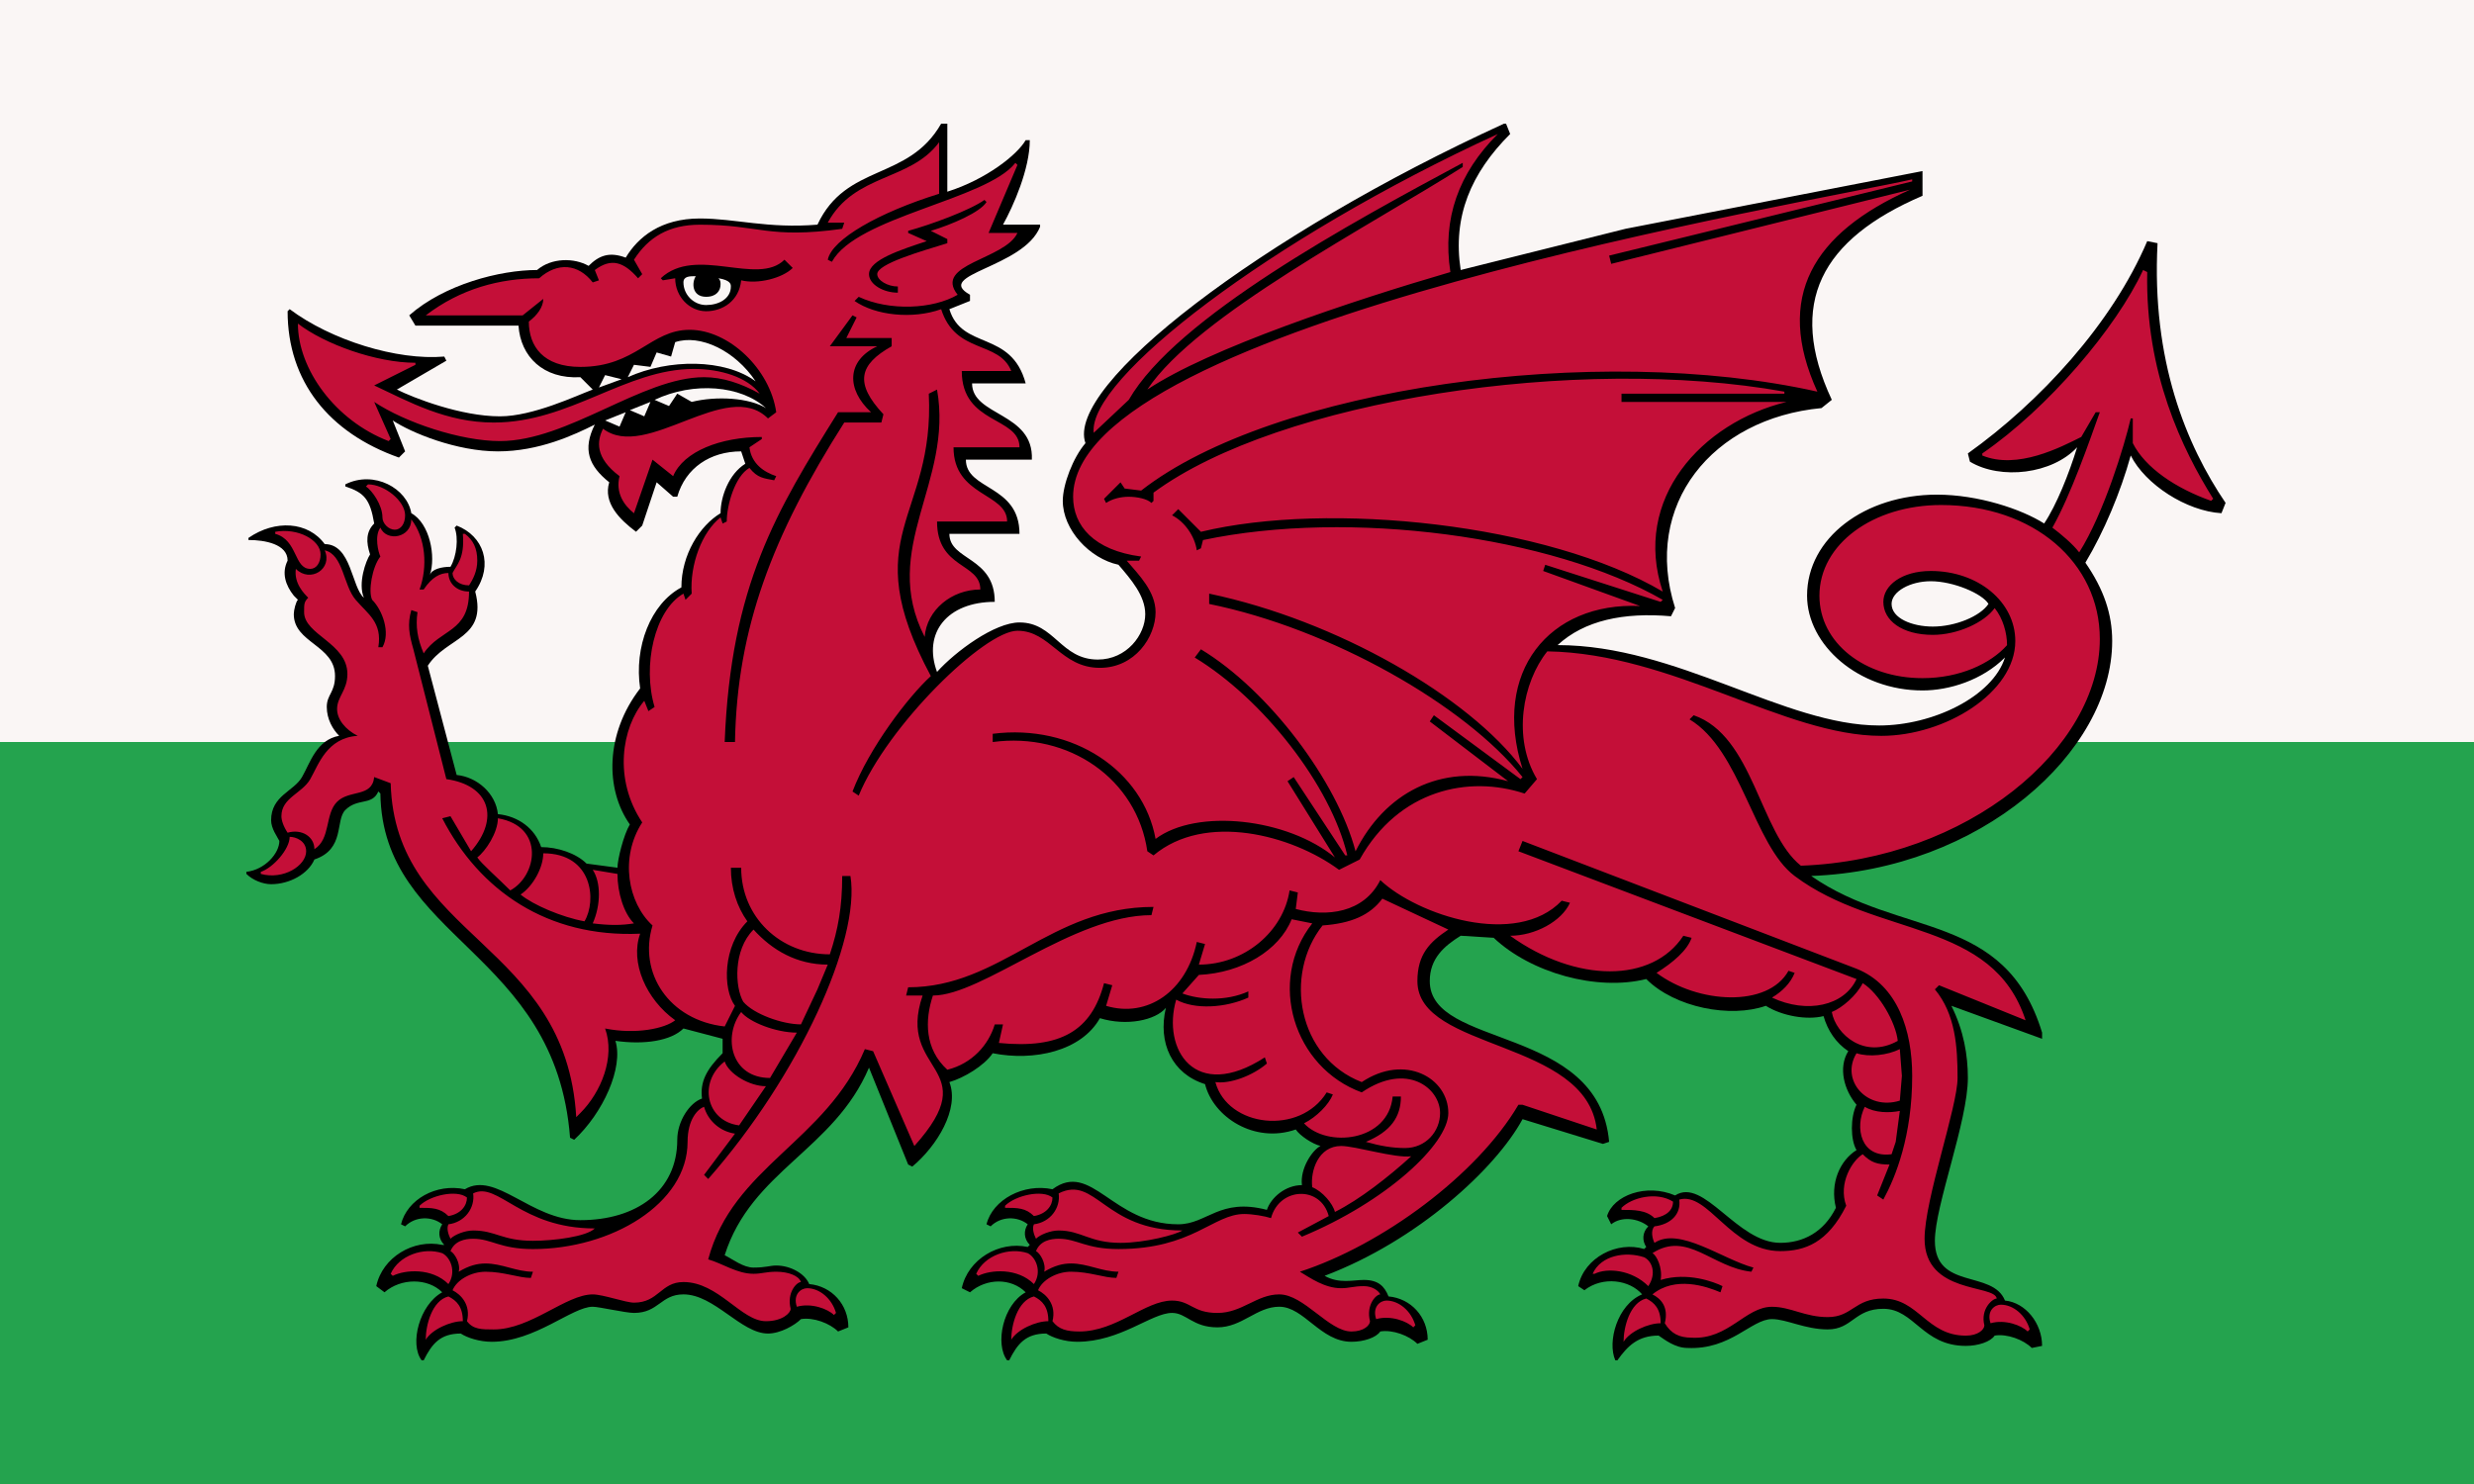<svg xmlns="http://www.w3.org/2000/svg" width="1200" height="720"><path fill="#24a34e" d="M0 0h1200v720H0V0Z"/><path fill="#faf6f5" d="M0 0h1200v360H0V0Z"/><path d="M204.5 660h1c4-8 8-13 18-13 3 2 9 4 15 4 21 0 39-17 49-17 3 0 16 3 20 3 12 0 13-9 24-9 15 0 28 19 41 19 6 0 13-4 16-7 6-1 14 2 18 6l5-2c0-11-8-20-19-21-2-5-9-9-16-9-3 0-5 1-11 1-5 0-10-4-14-6 13-41 53-51 70-91l19 47 2 1c12-10 23-28 18-41 7-2 17-8 21-14 20 4 43-1 52-17 13 4 27 1 32-5-4 17 3 32 19 37 4 16 24 29 44 22 2 3 8 7 12 8-4 2-10 11-9 19-8 0-15 6-17 12-23-6-29 7-43 7-32 0-42-31-61-17-14-3-29 5-32 17l2 1c5-5 13-5 18-1-2 3-2 7 1 10l-1 1c-14-3-29 6-32 20l4 2c8-7 20-7 27 0-11 6-15 25-9 33h1c4-8 8-13 18-13 3 2 9 4 15 4 21 0 36-14 46-14 7 0 10 7 22 7s19-10 30-10c12 0 20 17 35 17 6 0 12-2 14-5 6-1 14 2 18 6l5-2c0-11-8-20-19-21-2-5-5-8-12-8-5 0-12 2-19-2 45-17 83-52 96-76l39 12 3-1c-5-57-87-45-87-78 0-11 7-17 15-22l16 1c18 17 50 26 74 20 14 14 41 19 58 13 8 5 20 7 28 5 2 7 6 13 12 17-5 8-2 19 4 26-3 6-3 17 0 22-8 5-13 16-10 28-6 12-16 17-27 17-21 0-37-32-51-23-14-6-30 0-33 10l2 4c5-4 13-3 18 1-3 3-3 7-1 10l-1 1c-13-4-29 4-32 18l3 2c9-7 22-5 28 2-12 5-17 23-13 32h1c5-7 10-12 20-12 3 2 8 6 14 6 21 1 31-14 41-14 7 0 16 5 27 5 12 0 13-10 27-10 15 0 19 18 40 18 6 0 12-2 14-5 6-1 14 2 18 6l5-1c0-11-8-21-18-22-6-15-34-5-34-29 0-17 16-58 16-79 0-11-2-23-8-35l44 16v-3c-18-59-69-46-112-76 82-3 146-60 146-114 0-13-4-25-13-38 9-15 17-34 22-52 7 14 27 27 44 28l2-5c-19-28-36-69-33-126l-5-1c-17 40-52 78-87 103l1 4c15 9 40 6 52-7-4 13-10 28-16 37-11-7-32-14-52-14-35 0-63 21-63 49 0 24 25 46 56 46 13 0 29-5 40-16-6 19-35 33-61 33-46 0-98-39-156-39 13-12 32-16 55-14l2-4c-16-50 18-92 71-97l5-4c-22-47-5-78 44-99V83l-144 28-80 20c-4-26 5-47 24-66l-2-5h-1c-118 54-213 127-203 155-6 7-11 20-11 28 0 14 13 28 27 31 6 7 13 15 13 24 0 10-9 22-23 22-18 0-21-18-38-18-12 0-31 14-40 24-7-19 5-34 28-34 0-22-22-20-22-33h34c0-24-26-21-26-36h32c1-23-29-21-29-37h26c-7-26-31-16-37-36l10-4v-3c-18-10 26-13 34-33v-1h-18c5-9 13-27 13-41h-2c-4 7-19 19-38 25V60h-3c-16 28-46 19-60 49-24 2-40-3-57-3-19 0-30 9-36 19-8-3-13-1-18 4-7-4-18-4-25 2-18 0-45 7-62 22l3 5h50c1 15 12 26 30 25l6 6c-8 3-29 13-45 13-19 0-42-9-50-13l24-14-1-2c-23 2-55-8-75-23l-1 1c0 34 20 59 54 71l3-3-6-15c9 6 31 15 51 15s37-8 47-13c-6 12-3 20 7 28-3 10 5 18 13 24l3-3 7-21 8 7h2c4-14 16-22 31-22l2 6c-8 5-12 16-12 24-10 6-19 20-19 36-15 8-23 29-20 49-17 22-17 49-5 66-3 5-6 17-6 21l-15-2c-5-5-14-8-22-8-3-9-11-15-21-16-1-10-10-18-20-19l-14-53c9-14 29-13 23-36 9-13 4-27-9-32l-1 1c2 5 1 14-2 19-4 0-9 1-10 4 3-9 0-25-9-30-2-12-18-21-32-14v1c9 3 12 6 14 18-4 4-4 9-2 15-2 3-6 14-3 21-6-5-6-26-19-26-8-11-24-12-37-3v1c8 0 19 2 19 10-3 6-1 12 3 17l2 2c-1 1-2 5-2 7 0 14 20 15 20 30 0 8-4 9-4 15s3 11 6 14c-11 2-14 13-18 20s-15 9-15 21c0 4 3 8 4 10 0 6-7 14-16 15v1c3 3 8 5 12 5 9 0 18-5 21-12 15-5 10-19 15-24 6-6 13-2 16-9l1 1c1 71 85 76 92 167l2 1c14-13 24-35 20-48 14 2 27 0 33-6l19 5v7c-8 8-11 14-10 22-6 2-12 11-12 20 0 25-20 39-47 39-24 0-41-24-56-15-14-3-28 5-31 17l2 1c5-5 13-5 18-1-2 3-2 7 1 10h-1c-14-3-29 6-32 20l4 3c8-7 21-7 28 0-11 6-16 25-10 33Z"/><path fill="#c40f38" d="M1008.5 268c-3-4-9-9-13-12 9-16 18-42 23-56h-2l-7 12c-10 5-31 16-48 9v-1c32-22 65-61 78-89l2 1c-1 49 17 86 32 110l-1 1c-17-6-32-16-38-28v-12h-1c-3 13-13 46-25 65Zm-478-58c-3-26 85-94 196-145-19 19-27 41-23 67-48 14-117 37-147 57 24-36 109-80 153-108v-2c-54 29-139 75-162 115l-17 16Zm390 295c-16 9-30-3-32-14 5-2 12-8 15-14 8 5 16 19 17 28Zm1 29c-16 5-29-10-21-23 6 2 15 1 21-2l1 13-1 12Zm-4 26c-15 2-18-13-13-23 5 3 12 3 17 2l-2 15-2 6Zm66 86c-3-3-11-6-18-4-2-6 2-9 5-9 6 0 12 5 14 12l-1 1Zm-548-504v-3c-5 0-10-3-10-6 0-5 21-11 34-15v-2l-8-4c10-3 24-9 27-14l-1-1c-7 5-26 12-37 15v1l9 4c-12 4-28 9-28 16 0 5 7 9 14 9Zm-93 9c8 0 16-5 17-15 8 2 20-1 25-6l-4-4c-13 13-43-7-60 9l1 1 6-1c0 9 7 16 15 16Zm460 440c-4-4-10-4-16-4v-1c5-5 17-8 25-3 0 4-3 7-9 8Zm-3 33c-8-8-20-9-26-6h-1c4-9 16-11 25-8 4 2 6 8 2 14Zm-12 27c0-7 3-19 11-21 4 2 7 5 7 12-6 0-15 4-18 9Zm-436-291h5c1-55 18-100 53-155h18l1-4c-14-15-12-24 4-33v-4h-22l5-10-2-1-11 15h23c-15 7-15 21-3 32h-16c-30 48-52 84-55 160Zm330 197c-6 0-12-1-19-3 12-5 17-12 17-22h-4c-2 22-32 25-43 13 6-3 12-9 14-14l-3-1c-13 21-48 17-54-5 7 1 18-3 25-9l-1-3c-34 22-50-4-43-28 9 5 24 4 35-1v-3c-11 5-24 4-32 1l8-9c21-1 39-12 45-27l10 2c-22 28-9 70 24 82 22-15 38-2 38 10 0 9-7 17-17 17Zm-158 89c-6 0-10-1-13-5 2-8-3-13-7-15 2-5 9-9 16-9 9 0 16 3 22 3l1-3c-8 0-15-4-23-4-4 0-8 1-13 4 1-4-2-9-4-10 2-5 7-6 11-6 9 0 13 5 29 5 36 0 46-17 61-17 4 0 10 1 13 2 4-15 24-16 28-1l-15 8 2 2c41-17 71-45 71-60 0-17-21-29-42-15-31-12-38-52-19-76 14-1 23-5 29-13l32 15c-9 6-15 12-15 25 0 34 82 28 87 72l-36-12h-2c-20 34-66 68-106 81 5 3 12 8 20 8 4 0 6-1 11-1 4 0 7 2 8 4-2 0-7 5-5 13 0 2-3 5-9 5-11 0-23-18-35-18-11 0-18 9-30 9s-13-6-22-6c-13 0-27 15-45 15Zm124-58c-1-4-6-10-11-12-1-8 3-20 14-20 7 0 26 6 34 5-11 10-25 21-37 27Zm-459-374c-26-10-44-35-44-57 13 10 38 19 57 19v1l-20 10c17 8 35 18 58 18 37 0 64-26 97-26 13 0 26 4 32 12-9-5-18-8-27-8-30 0-66 31-99 31-19 0-46-9-61-19l8 18-1 1Zm497 430c-3-3-11-6-18-4-2-6 2-9 5-9 6 0 12 5 14 12l-1 1Zm-458-360c-5 0-8-3-8-6 2-4 6-7 5-19h1c4 3 6 7 6 13 0 5-2 9-4 12Zm316 319c-15 0-19-6-30-6-4 0-9 2-11 4-1-2-2-5-1-7 8-1 13-8 12-15 18-9 22 18 60 18-3 2-18 6-30 6Zm-352-346c-3 0-6-3-6-6 0-6-5-13-8-15l1-1c8 0 18 8 18 15 0 4-2 7-5 7Zm310 333c-4-4-8-4-14-4v-1c5-5 18-8 23-4 0 4-3 8-9 9Zm-113-93c-9 0-23-5-28-11-4-7-5-25 5-35 9 10 21 17 36 17l-5 12-8 17Zm432 152c-6 0-10-2-13-7 2-8-2-12-6-14 11-9 26-4 33-1l1-3c-4-2-17-7-30-3 1-6-2-12-4-13 17-11 29 7 48 9l1-2c-15-4-36-20-48-12-1-2-2-6 0-8 8-1 13-6 12-13 14-4 25 25 49 25 12 0 23-4 32-22-4-11 3-22 8-25 4 4 7 5 13 5l-6 15 3 2c6-11 14-31 14-60 0-22-7-44-27-52l-162-62-2 5 164 62c-6 13-24 17-41 9 5-3 9-7 11-12l-3-1c-10 18-44 16-64 1 8-5 15-11 17-17l-4-1c-15 23-52 23-84 0 12 0 25-7 29-16l-4-1c-22 23-70 7-88-10-8 16-26 18-41 14l1-8-4-1c-3 20-22 36-44 36l3-10-4-1c-5 24-24 37-44 31l3-10-4-1c-6 23-21 32-51 29l2-9h-4c-3 10-11 19-23 22-11-10-11-24-7-36 24 0 68-39 106-39l1-4c-50 0-74 39-119 39l-1 4h8c-13 38 31 34-4 73l-20-46-4-1c-19 45-64 57-76 102 7 2 14 7 22 7 4 0 6-1 11-1 6 0 11 2 12 5-2 0-7 5-5 13 0 2-4 6-12 6-12 0-23-19-40-19-11 0-12 10-24 10-4 0-15-4-20-4-13 0-30 17-48 17-6 0-10 0-13-4 2-8-3-13-7-15 2-5 9-9 16-9 9 0 16 3 22 3l1-3c-8 0-15-4-23-4-4 0-8 1-13 4 1-4-2-9-4-10 2-5 7-6 11-6 9 0 13 5 29 5 38 0 75-22 75-52 0-11 5-16 8-17 2 7 8 12 15 13l-15 20 2 2c44-50 74-116 69-147h-4c0 15-2 26-6 38-24 0-43-18-43-42h-5c0 10 3 19 8 26-12 12-12 33-6 41l-5 10c-27-3-42-26-35-49-12-11-16-33-5-50-14-21-10-46 1-59l2 5 3-2c-6-20 0-47 14-55l1 3 3-3c-1-14 5-30 14-37l1 3 2-1c0-8 4-22 11-26 4 5 7 5 12 6l1-2c-6-2-12-6-13-14l6-4v-1c-20 0-38 7-43 19l-10-8-9 26c-5-4-9-10-7-18-12-9-11-17-8-23 21 16 60-25 80-5l4-3c-3-21-23-40-42-40s-26 18-53 18c-18 0-25-10-25-22 4-3 7-7 7-11l-10 8h-47c17-13 36-18 55-18 9-8 19-7 26 2l3-1-2-5c8-6 14-4 21 4l2-2-4-7c7-11 17-17 32-17 29 0 33 7 69 2l1-3h-8c13-24 40-20 54-39v25c-29 9-52 22-54 32l2 1c12-22 75-30 89-48l1 1-14 33h14c-6 13-41 15-29 30-12 7-33 8-48 1l-2 2c10 7 28 9 42 4 7 22 28 15 34 30h-24c0 26 28 22 28 37h-32c0 24 26 22 26 36h-34c0 23 21 20 21 33-14 0-26 10-27 23-22-43 14-75 6-120l-4 2c3 61-36 68 1 137-11 10-30 35-38 56l3 2c14-34 61-80 77-80s21 18 40 18c17 0 27-15 27-27 0-10-8-18-14-25h6l1-2c-23-3-33-15-33-29 0-84 359-143 407-154v1l-147 36 1 4 145-36c-47 21-66 52-45 98-107-24-264-2-328 48l-8-1-2-3-8 8 1 2c3-2 7-3 11-3s9 1 11 3l1-1v-4c61-45 206-67 306-49v1h-79v4h80c-41 10-75 47-60 92-56-33-162-44-224-29l-11-11-3 3c6 3 11 10 12 17l2-1 1-4c71-15 169-2 223 29l-1 1-56-18-1 3 47 17c-44-2-72 32-57 79-26-35-90-72-152-85v5c59 12 124 49 152 84l-1 1-42-31-2 3 38 29c-33-9-60 6-74 34-9-34-42-78-75-98l-3 4c33 20 66 62 74 96h-1l-25-38-3 2 23 37c-23-19-67-24-87-9-6-33-40-56-79-51v4c37-5 70 18 75 53l3 2c25-21 67-10 90 7l10-5c19-34 53-41 80-32l6-7c-12-20-7-47 5-62 61 1 115 41 162 41 31 0 65-21 65-46 0-19-18-34-41-34-14 0-23 7-23 15 0 9 9 16 24 16 12 0 25-6 30-13 4 5 6 12 6 18-8 9-23 16-41 16-28 0-50-17-50-40 0-25 26-44 59-44 45 0 77 28 77 65 0 53-64 107-145 110-20-16-23-63-52-73l-2 2c25 15 31 61 51 76 40 30 96 21 112 70l-42-17-2 2c10 12 11 28 11 43 0 14-16 59-16 78 0 27 34 22 35 29-2 0-8 5-6 13 0 2-3 5-9 5-19 0-23-18-40-18-14 0-15 9-27 9-11 0-18-5-27-5-13 0-21 16-39 15Zm-670-373c-8 0-6-14-17-17v-1c11-2 22 4 22 11 0 4-2 7-5 7Zm351 347c-8-8-21-7-27-4l-1-1c4-9 16-13 25-10 4 2 7 9 3 15Zm-214-175c4-9 4-20 0-26l12 2c0 9 3 19 8 24-6 1-12 1-20 0Zm86 75c-19 0-23-20-14-32 4 5 17 10 27 10l-13 22Zm117 127c0-7 3-19 11-21 4 2 7 5 7 12-6 0-15 4-18 9Zm-207-203c-11-2-25-8-31-13 6-4 11-13 11-20 24 0 26 23 20 33Zm-36-15c-6-6-14-13-16-16 4-3 10-12 10-19 23 4 19 28 6 35Zm32 110c-5-85-88-87-90-162l-8-3c-1 10-12 6-18 12s-3 18-11 23c0-6-6-10-13-8-2-3-3-6-3-8 0-9 10-11 14-18s8-20 23-21c-6-3-10-8-10-13 0-6 5-9 5-17 0-15-21-19-21-30 0-4 0-5 2-7-2-2-7-7-6-14 7 7 18 0 14-9 9 2 9 17 15 24s13 11 11 23h2c4-7 0-18-5-23-2-4 0-16 4-21-1-2-3-10 0-14 3 7 15 5 15-4 7 9 8 23 4 34h2c4-6 8-8 12-8 0 5 4 9 10 9 0 20-14 18-22 30-3-7-4-13-3-20l-3-1c-2 7-1 12 1 19l16 63c21 3 26 19 12 35l-10-17-4 1c18 35 51 58 96 56-5 14 3 32 17 42-5 4-19 7-34 4 5 14-2 31-12 41l-2 2Zm79 4c-16-2-20-21-7-31 2 6 12 12 20 12l-13 19Zm46 92c-3-3-11-6-18-4-2-6 2-9 5-9 6 0 12 5 14 12l-1 1Zm-278-214v-1c6-2 14-11 14-17 3 0 8 2 8 7 0 7-11 14-22 11Zm132 178c-15 0-18-5-29-5-4 0-9 2-11 4-1-2-2-5-1-7 8-1 13-8 12-15 12-6 23 17 59 17-4 4-20 6-30 6Zm-41-12c-4-4-8-4-14-4v-1c5-5 18-8 23-4 0 4-3 8-9 9Zm0 33c-8-8-21-7-27-4l-1-1c4-9 16-13 25-10 4 2 7 9 3 15Zm-11 27c0-7 3-19 11-21 4 2 7 5 7 12-6 0-15 4-18 9Z"/><path fill="#faf6f5" d="M937.5 304c-10 0-20-4-20-11 0-6 9-11 19-11 11 0 25 6 28 11-4 6-16 11-27 11Zm-595-156c-6 0-11-5-11-11 0-3 3-3 6-3-2 3-2 10 5 10 5 0 7-3 7-6 0-1 0-2-1-3 6 1 6 3 6 4 0 6-6 9-12 9Zm24 37c-15-11-42-11-62-2l3-6 8 1 3-7 7 2 2-7c12-4 29 4 39 19Zm5 13c-8-5-24-6-36-3l-7-4-4 6-7-3c19-9 42-7 54 4Zm-59 4-7-3 10-4-3 7Zm-22-14 3-6 8 2-11 4Zm10 19-7-3 10-4-3 7Z"/></svg>